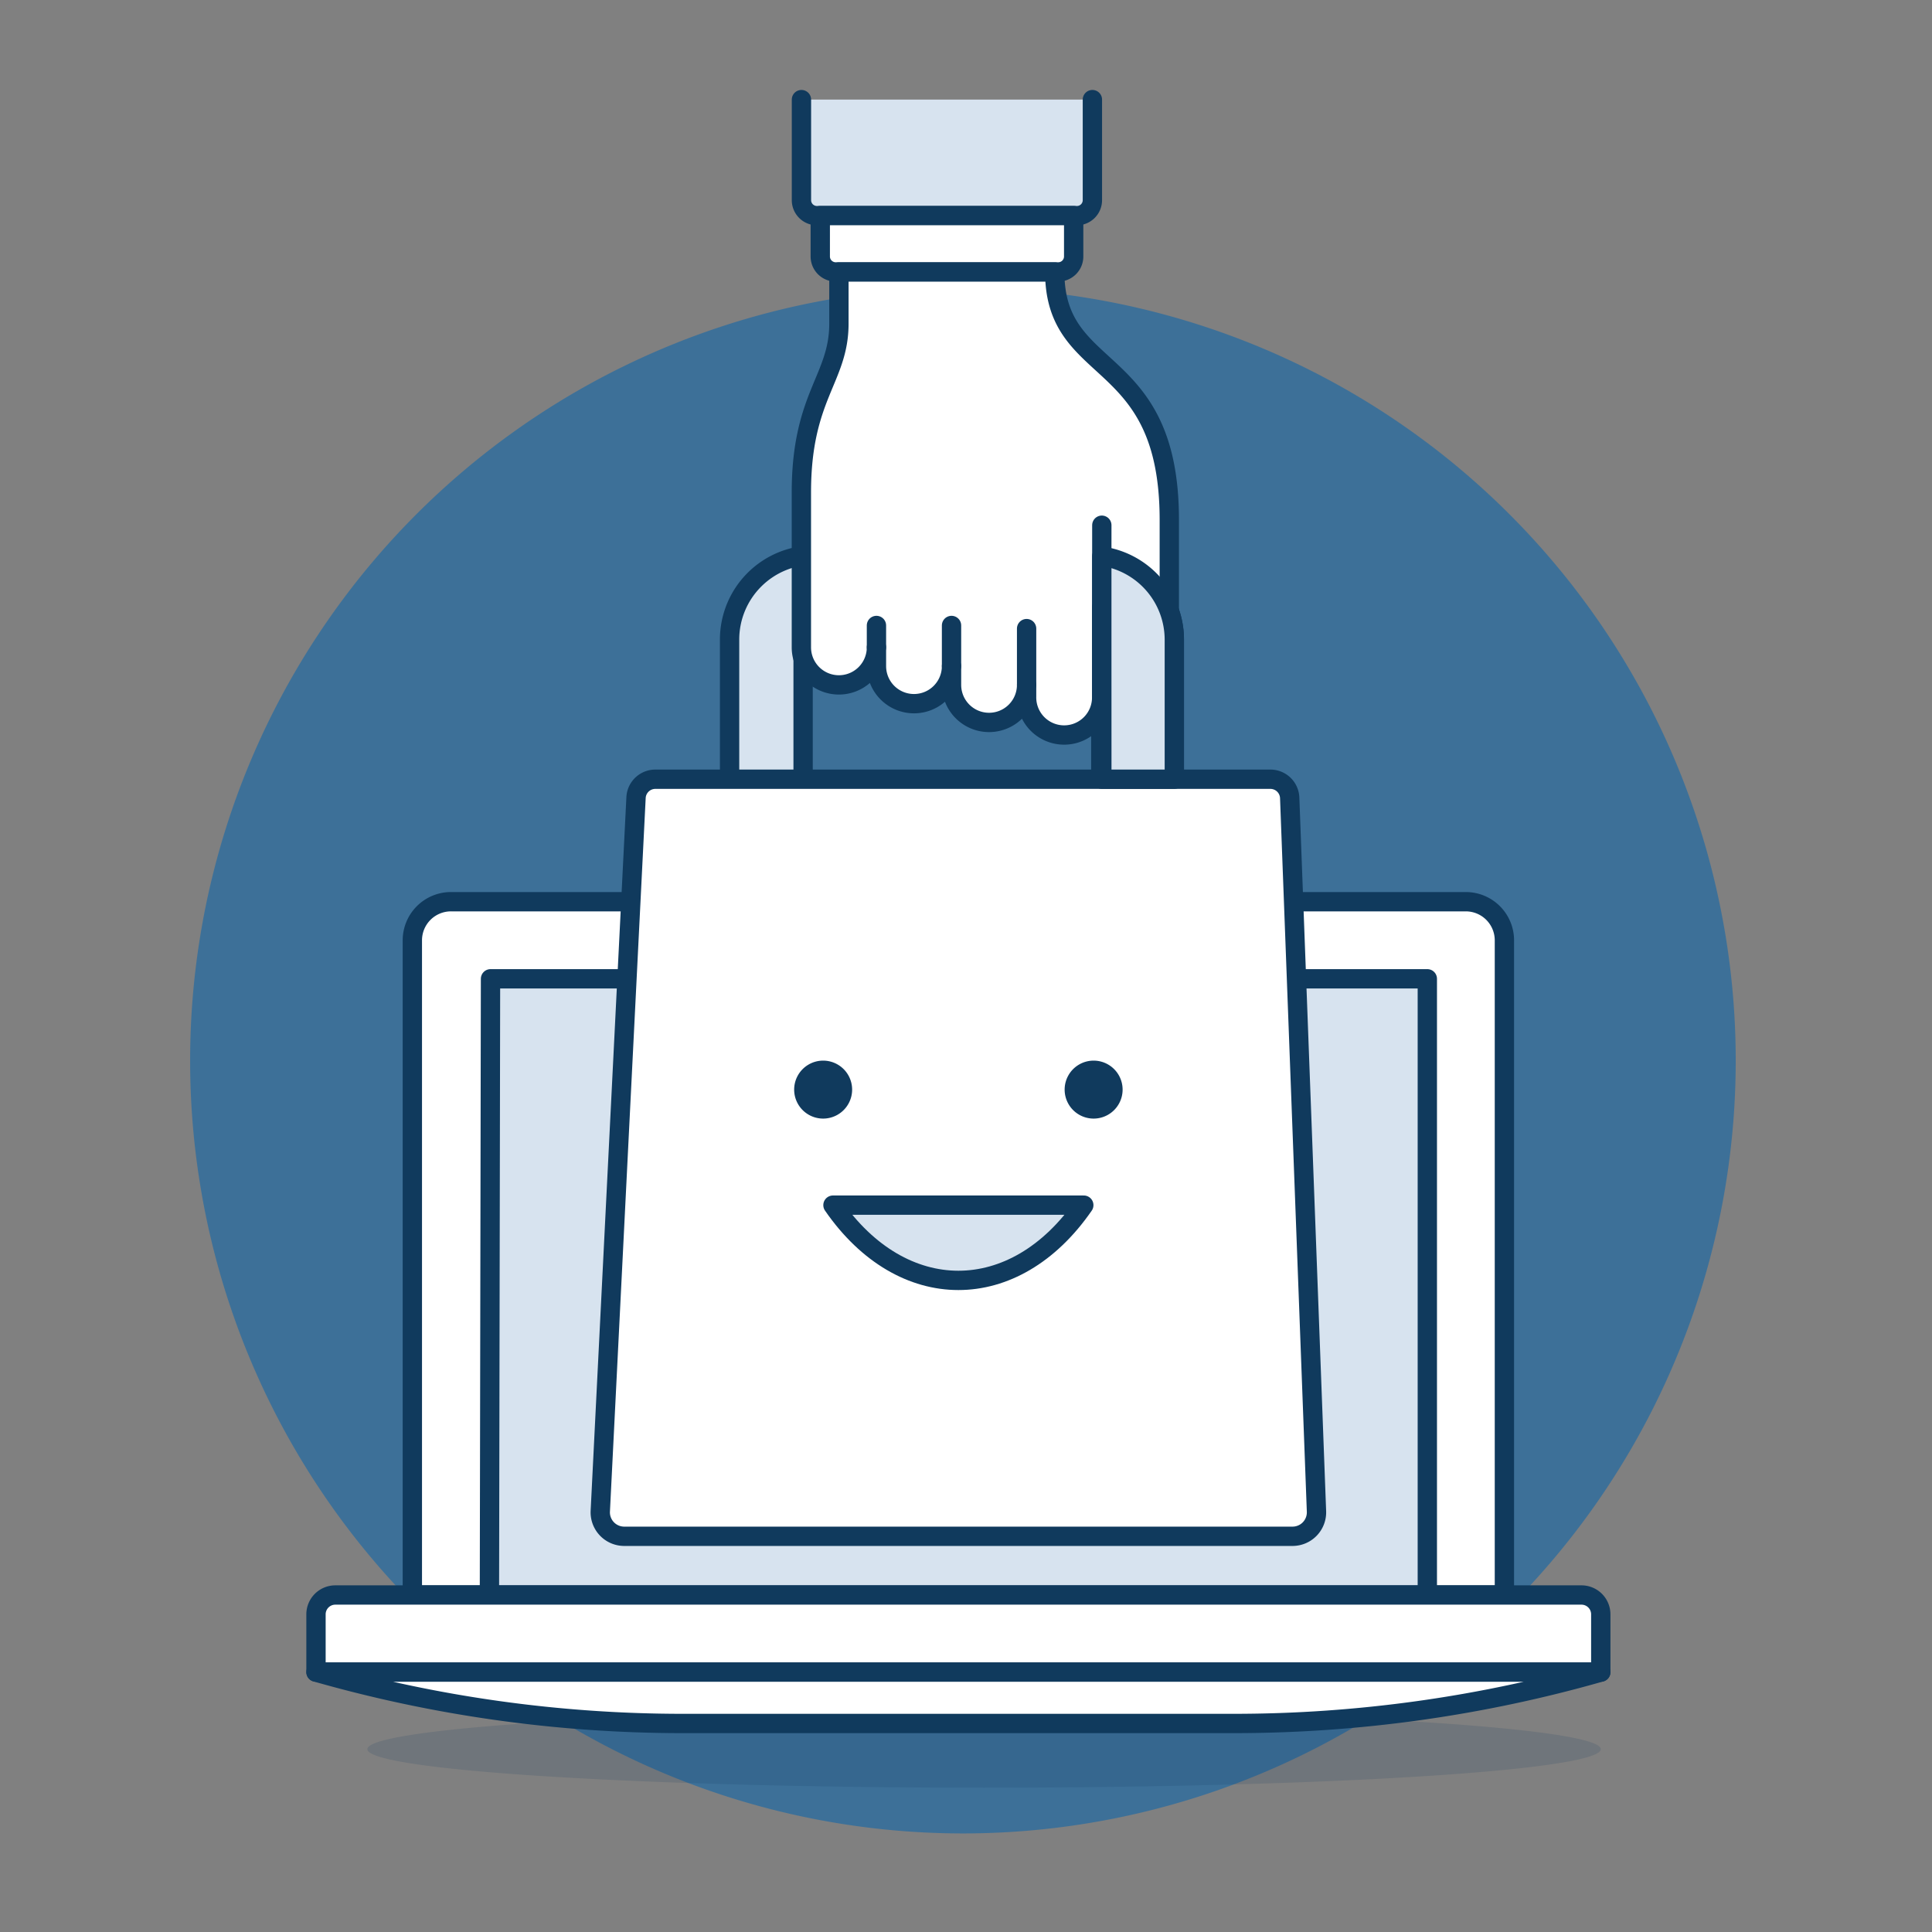 <!-- https://app.streamlinehq.com/illustrations/free-illustrations-bundle/ux-duotone/ux-duotone/online-shop-laptop-1 -->
<svg viewBox="0 0 500 500" height="500" width="500" xmlns="http://www.w3.org/2000/svg"><rect x="0" y="0" width="500" height="500" fill="#808080" stroke="none"/><g transform="matrix(1.25,0,0,1.25,0,0)"><g transform="matrix(4,0,0,4,0,0)"><path d="M9.841 54.898 A40.000 40.000 0 1 0 89.841 54.898 A40.000 40.000 0 1 0 9.841 54.898 Z" fill="#3d7098"></path><path d="M56.542,5.156v5.205a.8.8,0,0,1-.8.8H42.283a.8.8,0,0,1-.8-.8V5.156" fill="#d7e3ef" stroke="#103a5d" stroke-linecap="round" stroke-linejoin="round"></path><path d="M75.868,46.672H23.343a2,2,0,0,0-2,2V82.557H77.868V48.672A2,2,0,0,0,75.868,46.672Z" fill="#ffffff" stroke="#103a5d" stroke-linecap="round" stroke-linejoin="round"></path><path d="M73.878 50.662L25.389 50.662 25.333 82.557 73.878 82.557 73.878 50.662z" fill="#d7e3ef"></path><path d="M73.878 50.662L25.389 50.662 25.333 82.557 73.878 82.557 73.878 50.662z" fill="none" stroke="#103a5d" stroke-linecap="round" stroke-linejoin="round"></path><path d="M19.016 90.537 A31.92 1.995 0 1 0 82.856 90.537 A31.92 1.995 0 1 0 19.016 90.537 Z" fill="#103a5d" opacity=".15"></path><path d="M82.856,86.547h-66.5v-2.99a1,1,0,0,1,1-1h64.5a1,1,0,0,1,1,1Z" fill="#ffffff" stroke="#103a5d" stroke-linecap="round" stroke-linejoin="round"></path><path d="M82.856,86.548a69.163,69.163,0,0,1-18.992,2.659H35.348a69.157,69.157,0,0,1-18.992-2.659h66.5Z" fill="#ffffff" stroke="#103a5d" stroke-linecap="round" stroke-linejoin="round"></path><path d="M60.783,33.1a4.379,4.379,0,0,0-4.373-4.374H42.137A4.379,4.379,0,0,0,37.763,33.1V44.152h3.806V33.1a1.082,1.082,0,0,1,1.068-1.068H55.91A1.081,1.081,0,0,1,56.977,33.1V44.152h3.806Z" fill="#d7e3ef" stroke="#103a5d" stroke-linecap="round" stroke-linejoin="round"></path><path d="M66.9,79.518H32.31a1.24,1.24,0,0,1-1.239-1.3l1.851-36.948a1,1,0,0,1,.987-.937H65.766a1,1,0,0,1,.988.954l1.387,36.947A1.24,1.24,0,0,1,66.9,79.518Z" fill="#ffffff"></path><path d="M66.9,79.518H32.31a1.24,1.24,0,0,1-1.239-1.3l1.851-36.948a1,1,0,0,1,.987-.937H65.766a1,1,0,0,1,.988.954l1.387,36.947A1.24,1.24,0,0,1,66.9,79.518Z" fill="none" stroke="#103a5d" stroke-linecap="round" stroke-linejoin="round"></path><path d="M42.457,11.159v2.116a.8.8,0,0,0,.8.8H54.773a.8.8,0,0,0,.8-.8V11.159Z" fill="#ffffff" stroke="#103a5d" stroke-linecap="round" stroke-linejoin="round"></path><path d="M57.021,32.854V31.433h1.564a4.858,4.858,0,0,1,1.912.39,3.461,3.461,0,0,0,.026-.421V26.908c0-8.841-5.929-7.231-5.929-12.83H43.422V16.75c0,2.861-1.943,3.738-1.943,8.743v8.014a1.943,1.943,0,0,0,3.886,0v.972a1.943,1.943,0,0,0,3.886,0v.971a1.943,1.943,0,1,0,3.886,0v.607a1.943,1.943,0,1,0,3.885,0v-3.2Z" fill="#ffffff"></path><path d="M57.021,32.854V31.433h1.564a4.858,4.858,0,0,1,1.912.39,3.461,3.461,0,0,0,.026-.421V26.908c0-8.841-5.929-7.231-5.929-12.83H43.422V16.75c0,2.861-1.943,3.738-1.943,8.743v8.014a1.943,1.943,0,0,0,3.886,0v.972a1.943,1.943,0,0,0,3.886,0v.971a1.943,1.943,0,1,0,3.886,0v.607a1.943,1.943,0,1,0,3.885,0v-3.2Z" fill="none" stroke="#103a5d" stroke-linecap="round" stroke-linejoin="round"></path><path d="M57.03 27.185L57.026 33.586" fill="none" stroke="#103a5d" stroke-linecap="round" stroke-linejoin="round"></path><path d="M49.251 32.374L49.251 34.479" fill="#ffcebf" stroke="#103a5d" stroke-linecap="round" stroke-linejoin="round"></path><path d="M53.137 32.536L53.137 35.45" fill="#ffcebf" stroke="#103a5d" stroke-linecap="round" stroke-linejoin="round"></path><path d="M45.365 32.374L45.365 33.507" fill="#ffcebf" stroke="#103a5d" stroke-linecap="round" stroke-linejoin="round"></path><path d="M41.106 56.398 A1.500 1.500 0 1 0 44.106 56.398 A1.500 1.500 0 1 0 41.106 56.398 Z" fill="#103a5d"></path><path d="M55.106 56.398 A1.500 1.500 0 1 0 58.106 56.398 A1.500 1.500 0 1 0 55.106 56.398 Z" fill="#103a5d"></path><path d="M43.114,62.378c3.586,5.193,9.4,5.193,12.983,0Z" fill="#d7e3ef" stroke="#103a5d" stroke-linecap="round" stroke-linejoin="round"></path><path d="M57.031,40.331h3.752V33.1a4.367,4.367,0,0,0-3.754-4.312l0,4.288c0,.008,0,.015,0,.024Z" fill="#d7e3ef" stroke="#103a5d" stroke-linecap="round" stroke-linejoin="round"></path></g></g></svg>
